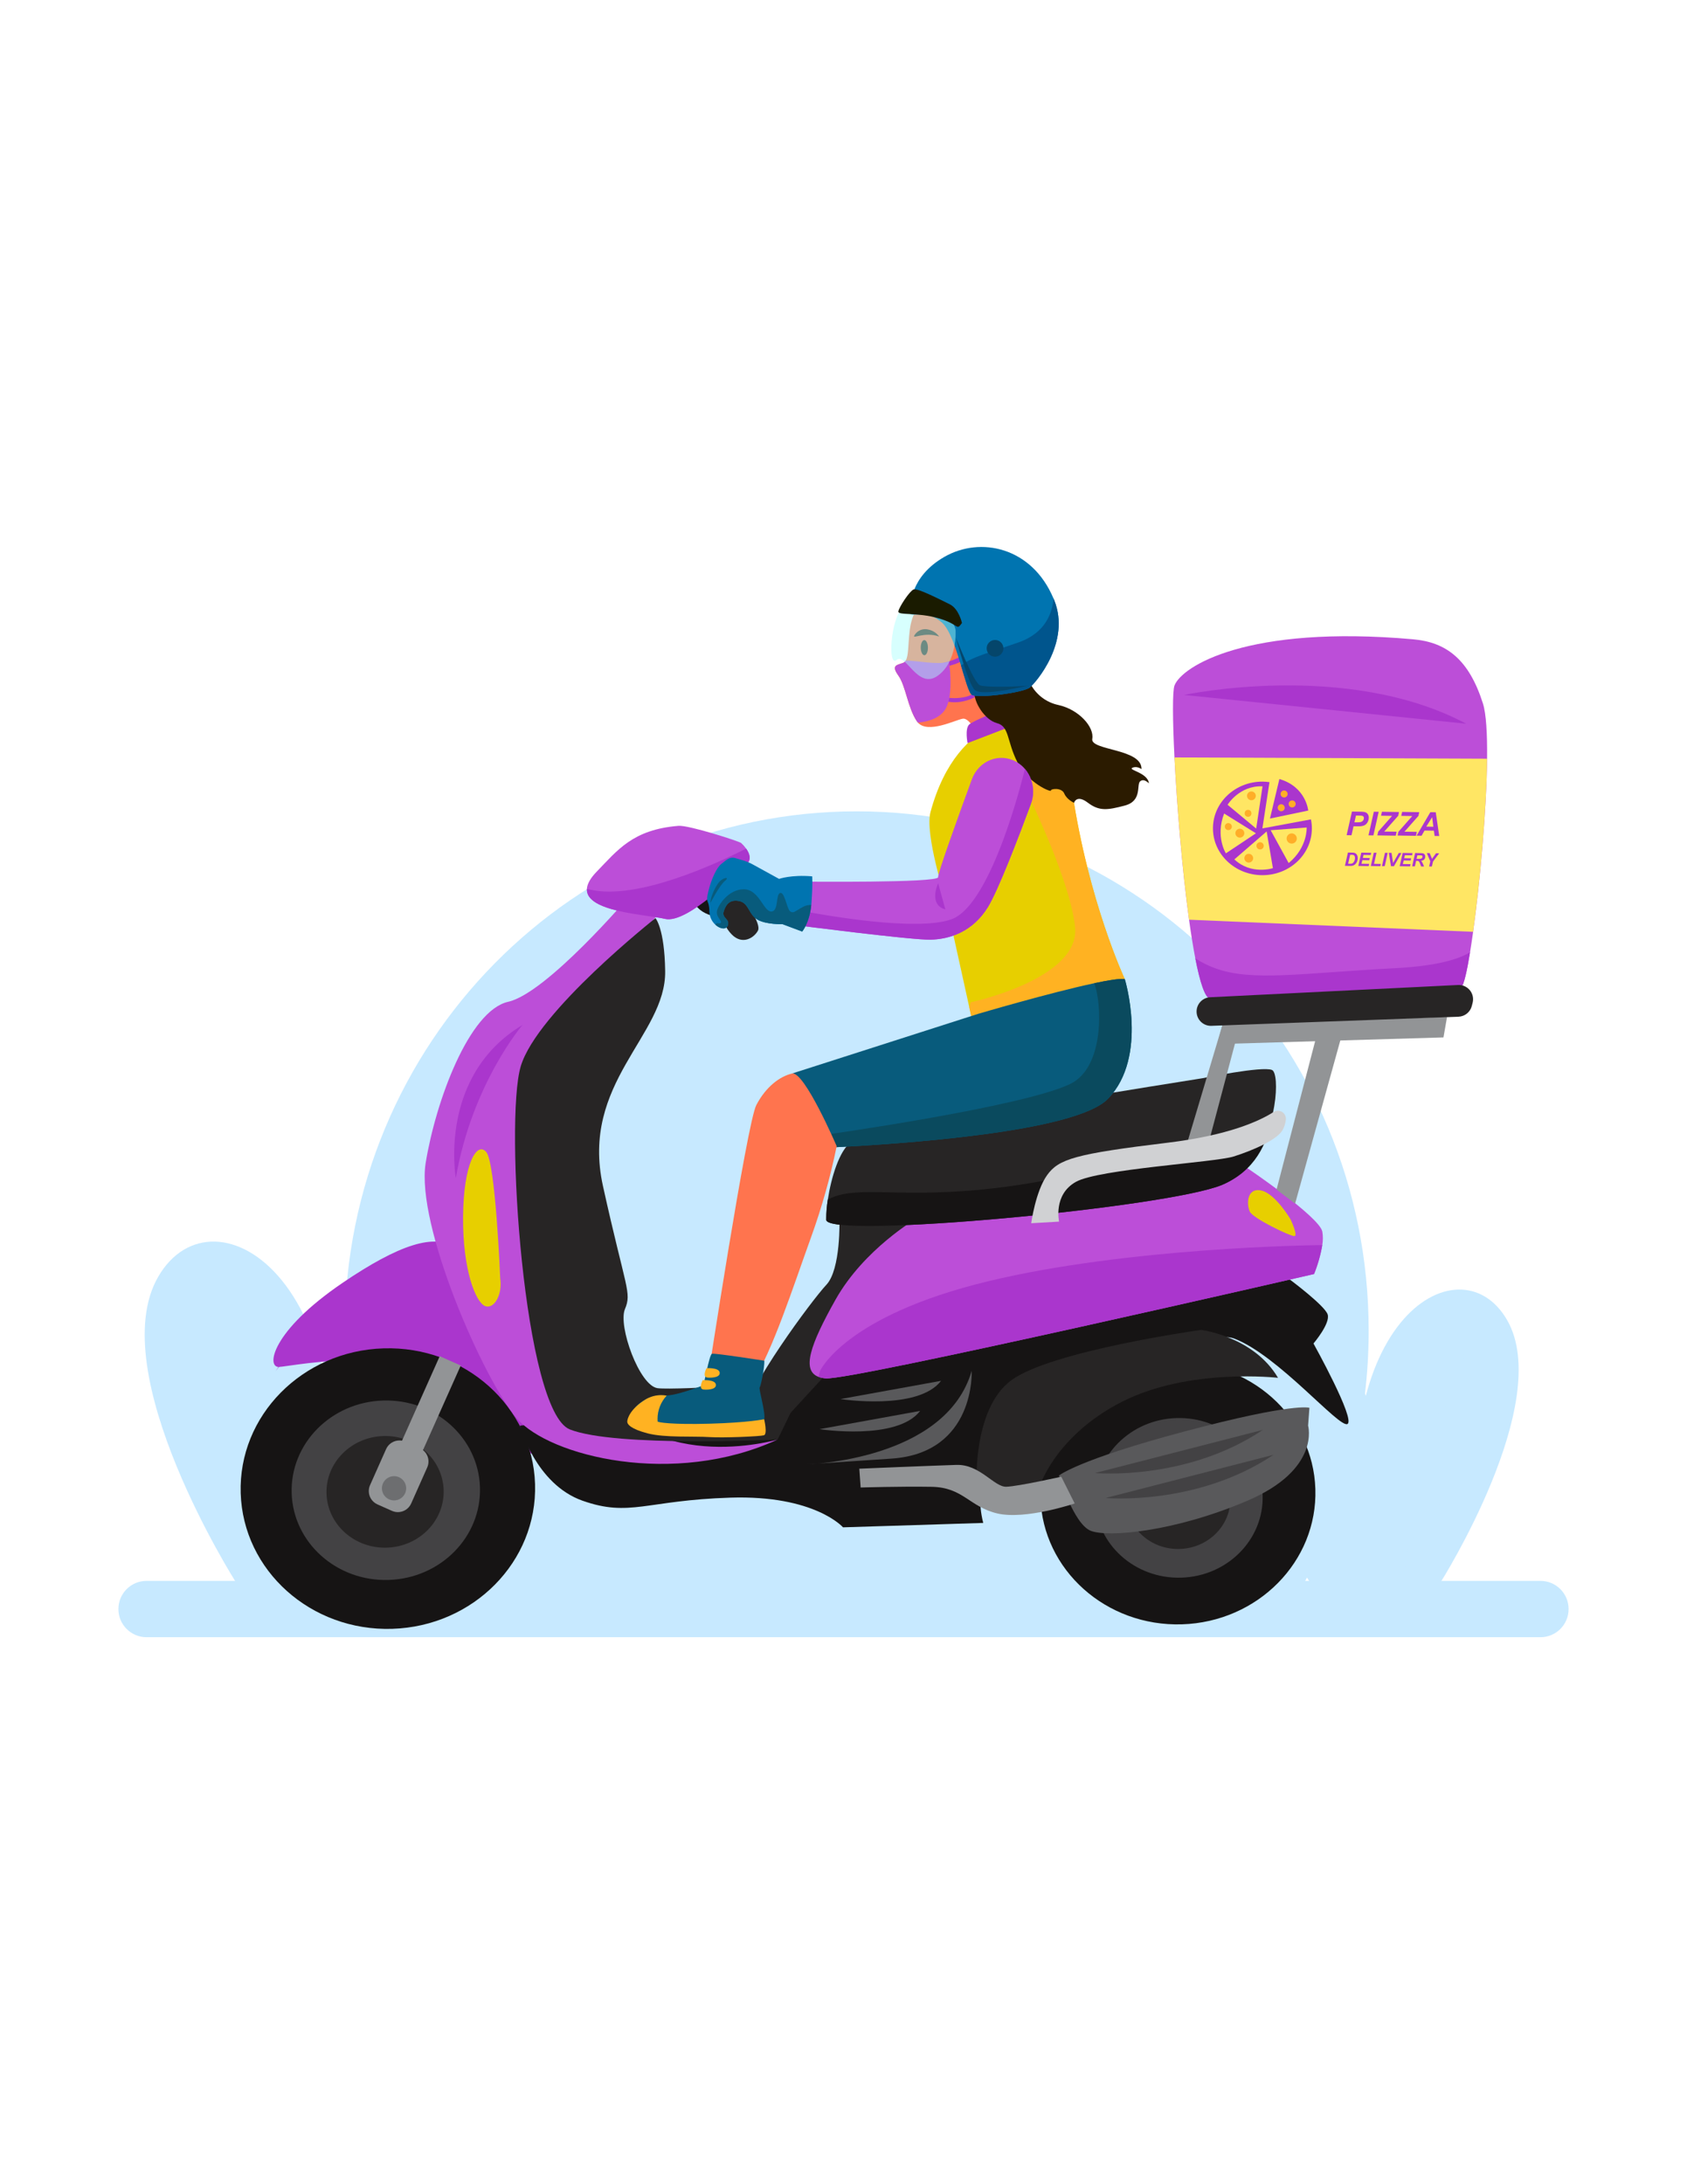 <?xml version="1.0" encoding="UTF-8"?>
<!DOCTYPE svg PUBLIC "-//W3C//DTD SVG 1.1//EN" "http://www.w3.org/Graphics/SVG/1.1/DTD/svg11.dtd">
<!-- Creator: CorelDRAW 2021 (64-Bit) -->
<svg xmlns="http://www.w3.org/2000/svg" xml:space="preserve" width="215.9mm" height="279.4mm" version="1.1" style="shape-rendering:geometricPrecision; text-rendering:geometricPrecision; image-rendering:optimizeQuality; fill-rule:evenodd; clip-rule:evenodd"
viewBox="0 0 21590 27940"
 xmlns:xlink="http://www.w3.org/1999/xlink"
 xmlns:xodm="http://www.corel.com/coreldraw/odm/2003">
 <defs>
  <style type="text/css">
   <![CDATA[
    .fil20 {fill:#00558D;fill-rule:nonzero}
    .fil17 {fill:#0074B0;fill-rule:nonzero}
    .fil21 {fill:#05466B;fill-rule:nonzero}
    .fil22 {fill:#085B7C;fill-rule:nonzero}
    .fil23 {fill:#0A4A5E;fill-rule:nonzero}
    .fil2 {fill:#161414;fill-rule:nonzero}
    .fil19 {fill:#1A1B00;fill-rule:nonzero}
    .fil4 {fill:#272525;fill-rule:nonzero}
    .fil16 {fill:#2B1B00;fill-rule:nonzero}
    .fil15 {fill:#39281C;fill-rule:nonzero}
    .fil3 {fill:#434244;fill-rule:nonzero}
    .fil8 {fill:#59595B;fill-rule:nonzero}
    .fil6 {fill:#6D6E70;fill-rule:nonzero}
    .fil5 {fill:#929496;fill-rule:nonzero}
    .fil1 {fill:#AA36CD;fill-rule:nonzero}
    .fil7 {fill:#BC4ED8;fill-rule:nonzero}
    .fil0 {fill:#C7E9FF;fill-rule:nonzero}
    .fil10 {fill:#D0D1D3;fill-rule:nonzero}
    .fil9 {fill:#E7CF00;fill-rule:nonzero}
    .fil13 {fill:#FF744E;fill-rule:nonzero}
    .fil12 {fill:#FFAE28;fill-rule:nonzero}
    .fil14 {fill:#FFB222;fill-rule:nonzero}
    .fil11 {fill:#FFE664;fill-rule:nonzero}
    .fil18 {fill:#A8FFFD;fill-rule:nonzero;fill-opacity:0.459}
   ]]>
  </style>
 </defs>
 <g id="Capa_x0020_1">
  <g id="_2868787004144">
   <path class="fil0" d="M5488.94 20669.34c-702.27,-1081.12 -1077.15,-2345.93 -1077.15,-3636 0,-4.07 0,-8.96 0,-13.04 0,-3668.13 2933.44,-6641.76 6552.01,-6641.76 3618.57,0 6552.12,2973.63 6552.12,6641.76 0.01,4.24 0.01,9.13 0.01,13.2 0,1290.07 -374.88,2554.06 -1077.37,3635.51l-10949.62 0.33z"/>
   <path class="fil0" d="M1875.58 20943.11l17838.81 0c198.98,-0.01 360.34,-161.37 360.34,-360.35 0,-0.01 0,-0.05 0,-0.05 0,-198.98 -161.36,-360.34 -360.34,-360.34 0,0 0,0 0,0l-17838.81 0.01c-198.99,-0.01 -360.32,161.36 -360.32,360.35 0,0 0,0.04 0,0.04 0,198.99 161.33,360.32 360.32,360.32l0 0.02z"/>
   <path class="fil0" d="M16767.44 20245.8c0,0 -1261.19,-1989.14 -735.09,-2897.19 529.17,-913.42 2086.42,43.21 1567.5,2897.19l-832.41 0z"/>
   <path class="fil0" d="M17487.56 18446.45c-4.15,-2.82 -9.04,-4.32 -14.05,-4.32 -8.32,0 -16.11,4.13 -20.77,11.02l-332.37 490.86c-110.7,-494.4 -277.55,-1068.04 -525.7,-1599.7 -3.96,-9.2 -13.03,-15.18 -23.05,-15.18 -13.85,0 -25.08,11.23 -25.08,25.08 0,3.91 0.92,7.78 2.68,11.27 139.3,304.12 258.04,619.36 352.87,939.72l-570.73 -258.34c-3.39,-1.48 -7.17,-2.36 -11,-2.36 -13.87,0 -25.11,11.24 -25.11,25.11 0,10.13 6.1,19.28 15.45,23.18l595.92 269.82c3.24,1.46 6.77,2.22 10.34,2.22 0.89,-0.06 1.78,-0.2 2.65,-0.39 64.85,221.62 118.48,437.59 162.64,639.37 -0.32,1.59 -0.48,3.23 -0.48,4.86 0,5.25 1.66,10.38 4.74,14.63 24.24,111.81 45.56,219.08 64.29,320.33l-546.13 -279.21c-3.53,-1.81 -7.46,-2.75 -11.43,-2.75 -13.87,0 -25.11,11.24 -25.11,25.11 0,9.43 5.28,18.07 13.68,22.36l580.18 296.6c86.47,483.76 111.92,816.66 112.45,823.81 0.94,13.11 11.85,23.28 25,23.3l1.82 0.01c13.14,-0.97 23.31,-11.91 23.31,-25.08 0,-0.59 -0.02,-1.18 -0.06,-1.76 -37.56,-407.71 -102.29,-815.21 -189.78,-1214.33l359.04 -530.3c3.23,-4.27 4.74,-9.18 4.74,-14.21 0,-8.3 -4.1,-16.06 -10.95,-20.75l0 0.02z"/>
   <path class="fil0" d="M18433.41 20245.8c0,0 1463.6,-2308.28 853.07,-3362.09 -614.1,-1059.97 -2421.18,50.27 -1819.04,3362.09l965.97 0z"/>
   <path class="fil0" d="M17806.35 18439.38c4.17,-2.82 9.07,-4.33 14.09,-4.33 8.33,0 16.13,4.14 20.8,11.04l332.32 490.86c110.75,-494.43 277.6,-1068.04 525.7,-1599.7 4.1,-8.84 12.98,-14.5 22.73,-14.5 13.85,0 25.08,11.23 25.08,25.08 0,3.65 -0.8,7.27 -2.34,10.58 -139.35,304.25 -258.01,620.09 -352.76,940.2l570.73 -258.34c2.9,-1.54 6.18,-2.2 9.5,-2.2 13.87,0 25.11,11.24 25.11,25.11 0,9.58 -5.45,18.33 -14.06,22.55l-595.92 269.8c-3.25,1.44 -6.79,2.21 -10.35,2.21 -0.88,-0.07 -1.77,-0.2 -2.64,-0.39 -64.85,221.62 -118.48,437.59 -162.64,639.31 0.32,1.63 0.49,3.29 0.49,4.94 0,5.23 -1.65,10.34 -4.7,14.59 -24.24,111.81 -45.56,219.02 -64.29,320.33l546.05 -279.19c3.45,-1.7 7.25,-2.59 11.1,-2.59 13.85,0 25.08,11.23 25.08,25.08 0,9.29 -5.14,17.83 -13.35,22.17l-580.2 296.68c-86.47,483.74 -111.97,816.66 -112.45,823.81 -0.98,13.1 -11.87,23.25 -25.01,23.31 -0.66,0 -1.27,0 -1.85,0 -13.09,-0.95 -23.24,-11.86 -23.24,-25 0,-0.61 0.02,-1.23 0.07,-1.84 37.6,-407.03 102.28,-815.5 189.73,-1214.39l-359.04 -530.3c-3.24,-4.2 -4.74,-9.1 -4.74,-14.12 0,-8.32 4.13,-16.1 11.01,-20.78l-0.01 0.02z"/>
   <path class="fil0" d="M4946.12 20231.32c0,0 1462.75,-2306.9 852.57,-3360.21 -613.83,-1059.37 -2419.8,50.27 -1817.98,3360.21l965.41 0z"/>
   <path class="fil0" d="M4110.96 18144.48c4.8,-3.23 10.45,-4.95 16.22,-4.95 9.69,0 18.75,4.83 24.15,12.87l385.47 569.3c128.43,-573.43 321.95,-1238.7 609.68,-1855.31 4.64,-10.6 15.11,-17.46 26.68,-17.46 16.07,0 29.1,13.03 29.1,29.1 0,4.5 -1.05,8.94 -3.05,12.96 -161.59,352.81 -299.25,718.24 -409.17,1089.61l661.93 -299.61c4.06,-1.73 8.73,-2.89 13.46,-2.89 16.07,0 29.1,13.03 29.1,29.1 0,12.05 -7.44,22.87 -18.69,27.17l-691.09 312.82c-3.76,1.72 -7.85,2.62 -11.98,2.65 -1.06,-0.08 -2.13,-0.23 -3.18,-0.44 -75.19,257.04 -137.42,507.52 -188.62,741.52 0.38,1.89 0.58,3.83 0.58,5.77 0,6.07 -1.92,11.99 -5.48,16.9 -28.1,129.65 -52.92,254 -74.56,371.48l633.28 -323.82c4.09,-2.1 8.63,-3.19 13.23,-3.19 16.07,0 29.11,13.04 29.11,29.11 0,10.94 -6.14,20.96 -15.88,25.93l-672.84 343.96c-100.28,560.92 -129.8,947.21 -130.44,955.44 -1.07,15.22 -13.75,27.03 -29.02,27.03 -0.02,0 -0.05,0 -0.07,0 -0.35,0.03 -0.71,0.04 -1.06,0.04 -0.35,0 -0.71,-0.01 -1.06,-0.03 -15.22,-1.09 -27.03,-13.76 -27.03,-29.03 0,-0.69 0.03,-1.37 0.07,-2.06 43.52,-471.22 118.64,-946.95 220.18,-1408.78l-416.4 -615.08c-3.83,-4.41 -5.58,-10.1 -5.58,-15.91 0,-9.73 4.87,-18.82 12.96,-24.21l0 0.01z"/>
   <path class="fil0" d="M3013.95 20231.32c0,0 -1697.46,-2677.08 -989.36,-3899.24 712.23,-1229.41 2808.05,58.21 2109.68,3899.24l-1120.32 0z"/>
   <path class="fil0" d="M3741.21 18136.3c-4.8,-3.24 -10.46,-4.97 -16.25,-4.97 -9.7,0 -18.77,4.84 -24.17,12.9l-385.42 569.17c-128.43,-573.43 -321.95,-1238.7 -609.73,-1855.31 -4.64,-10.61 -15.11,-17.47 -26.68,-17.47 -16.07,0 -29.1,13.03 -29.1,29.1 0,4.5 1.05,8.94 3.05,12.96 161.72,352.1 299.28,719.27 409.14,1090.4l-661.93 -299.61c-3.2,-1.63 -6.8,-2.31 -10.43,-2.31 -16.07,0 -29.1,13.03 -29.1,29.1 0,10.85 6.04,20.81 15.67,25.81l691.12 312.82c3.75,1.72 7.84,2.63 11.98,2.65 1.04,-0.09 2.09,-0.25 3.12,-0.45 75.25,257.02 137.42,507.5 188.65,741.52 -0.38,1.89 -0.58,3.82 -0.58,5.75 0,6.07 1.92,11.98 5.47,16.89 28.1,129.65 52.92,254 74.56,371.48l-633.28 -323.82c-4.09,-2.09 -8.63,-3.18 -13.23,-3.18 -16.07,0 -29.11,13.04 -29.11,29.11 0,10.94 6.14,20.96 15.88,25.93l672.89 343.96c100.25,560.92 129.8,947.21 130.41,955.46 1.13,15.2 13.79,26.96 29.03,26.96 0.03,0 0.05,0 0.08,0 0.34,0.02 0.7,0.03 1.05,0.03 0.35,0 0.71,-0.01 1.06,-0.03 15.2,-1.12 26.98,-13.79 26.98,-29.03 0,-0.69 -0.03,-1.38 -0.07,-2.06 -43.56,-471.62 -118.55,-946.55 -219.93,-1408.98l416.4 -615.08c3.54,-4.19 5.26,-9.84 5.26,-15.61 0,-9.66 -4.8,-18.69 -12.79,-24.1l0 0.01z"/>
  </g>
  <path class="fil1" d="M6671.18 17893.76c0,0 -592.67,-1705.08 -841.56,-1919.39 -248.89,-214.31 -733.03,-48.55 -1446,436.19 -915.86,622.64 -975.78,1080.45 -814.44,1075.37 161.34,-5.08 1926.38,-383.25 2518.3,466.46 591.92,849.71 948.66,636.67 948.66,636.67l-364.96 -695.3z"/>
  <ellipse class="fil2" transform="matrix(-0.031 -1 1 -0.031 4963.91 19041.9)" rx="1793.9" ry="1883.59"/>
  <path class="fil3" d="M3732.74 19100.6c19.79,633.76 575.31,1130.67 1240.9,1109.87 665.59,-20.8 1188.83,-551.42 1169.01,-1185.2 -19.82,-633.78 -575.31,-1130.67 -1240.9,-1109.87 -665.59,20.8 -1188.83,551.44 -1169.01,1185.2z"/>
  <path class="fil4" d="M4178.67 19106.85c12.33,394.23 357.88,703.37 771.84,690.56 413.96,-12.81 739.56,-343.03 727.23,-737.26 -12.33,-394.23 -357.9,-703.37 -771.87,-690.56 -413.97,12.81 -739.54,343.03 -727.21,737.26l0.01 0z"/>
  <path class="fil5" d="M5144.98 18429.38l482.76 -1081.25 268.68 119.67 -483.05 1081.91c44.43,35.24 70.34,88.93 70.34,145.65 0,26.05 -5.5,51.86 -16.08,75.64l-205.55 461.51c-29.88,67.15 -96.54,110.42 -170.04,110.42 -26.07,0 -51.91,-5.5 -75.7,-16.09l-186.24 -82.95c-67.17,-29.91 -110.42,-96.55 -110.42,-170.05 0,-26.09 5.5,-51.91 16.09,-75.73l205.55 -461.57c29.91,-67.02 96.49,-110.26 169.9,-110.26 11.31,0 22.66,1.04 33.77,3.09l-0.01 0.01z"/>
  <path class="fil6" d="M4901.38 18974.84c-8.83,19.82 -13.41,41.36 -13.41,63.08 0,85.66 69.47,155.13 155.13,155.13 85.66,0 155.13,-69.47 155.13,-155.13 0,-61.25 -36.06,-116.8 -92.01,-141.7 -19.84,-8.85 -41.39,-13.43 -63.13,-13.43 -61.26,0 -116.79,36.09 -141.69,92.05l-0.02 0z"/>
  <path class="fil2" d="M13485.39 17444.42c0,0 -1165.57,1021.48 -902.07,2036.89l-1794.48 56.17c0,0 -360.57,-413.65 -1441.11,-379.86 -1080.54,33.79 -1286.17,252.68 -1891.56,39.69 -605.39,-212.99 -802.59,-959.93 -802.59,-959.93l6831.81 -792.96z"/>
  <path class="fil7" d="M8063.97 11452.58c0,0 -1061.88,1250 -1560.51,1362.18 -498.63,112.18 -926.04,1265.05 -1055.69,2060.97 -129.65,795.92 743.48,2777.33 1164.35,3266.39 420.87,489.06 2016.84,883.31 3340.07,272.12 0,0 -1712.75,507.44 -2392.31,-842.65 -679.56,-1350.09 -969.62,-1978.34 -771.23,-3046.73 198.39,-1068.39 1649.25,-2852.21 1649.25,-2852.21l-373.93 -220.07z"/>
  <path class="fil4" d="M10488.85 17663.6c0,0 -1840.6,125.15 -2073.35,93.77 -232.75,-31.38 -507.68,-795.31 -417.86,-1010.71 89.82,-215.4 11.48,-251.35 -281.01,-1574.96 -292.49,-1323.61 807.43,-1923.52 796.1,-2748.2 -7.49,-550.33 -124.2,-678.55 -124.2,-678.55 0,0 -1514.26,1193.27 -1724.1,1895.16 -209.84,701.89 41.3,4412.01 628.02,4644.76 586.72,232.75 2659.75,129.3 2659.75,129.3l536.65 -750.57z"/>
  <path class="fil7" d="M7510.94 11371.75c-15.08,295.22 764.65,326.07 1000.13,382.48 285.75,68.34 934.35,-595.89 1046.88,-702.55 64.53,-60.85 31.17,-140.02 -9.23,-196.32l0 -0.37c-18.63,-25.91 -40.04,-49.95 -63.64,-71.42 -23.6,-21.47 -669.69,-230.19 -801.82,-219.42 -587.59,47.31 -781.31,314.11 -1044.07,583.06 -86.52,88.48 -124.75,162.67 -128.24,224.55l-0.01 -0.01z"/>
  <path class="fil2" d="M9270.5 11743.23c0,0 -335.25,-15.29 -393.33,-225.9 -58.08,-210.61 120.2,-480.17 378.86,-443.2 258.66,36.97 383.91,541.66 14.47,669.1z"/>
  <path class="fil1" d="M7510.94 11371.75c-15.08,295.22 764.65,326.07 1000.13,382.48 285.75,68.34 934.35,-595.89 1046.88,-702.55 64.53,-60.85 31.17,-140.02 -9.23,-196.32 -399.26,202.17 -1393.56,659.29 -1989.14,526.1 -17.12,-3.73 -33.05,-7.09 -48.63,-9.71l-0.01 0z"/>
  <path class="fil4" d="M9534.31 11532.2c0,0 211.67,283.1 166.13,371.45 -45.54,88.35 -196.88,192.27 -336.47,49.13 -139.59,-143.14 -196.61,-418.76 -196.61,-418.76 0,0 140.23,-149.25 366.95,-1.83l0 0.01z"/>
  <path class="fil2" d="M16503.7 16365.05c0,0 448.55,333.61 487.18,448.31 38.63,114.7 -181.13,372.61 -181.13,372.61 0,0 538.53,968.19 435.35,1029.41 -103.18,61.22 -886.35,-880.06 -1453.7,-1094.11 -567.35,-214.05 -5839.22,1293.02 -5839.22,1293.02l441.85 -911.94c0,0 4801.47,-941.92 6109.68,-1137.31l-0.01 0.01z"/>
  <path class="fil4" d="M10742.98 15598.79c0,0 19.9,636.72 -167.01,835.71 -186.91,198.99 -1020.84,1325.99 -1067.28,1694.39 -46.44,368.4 373.27,200.79 373.27,200.79 0,0 821.85,-894.82 877.91,-954.48 56.06,-59.66 1254.13,-1893.38 1254.13,-1893.38l-1271.02 116.97z"/>
  <path class="fil7" d="M10475.7 17613.03c29.55,10.5 60.45,16.98 91.74,19.12 333.82,28.18 6249.64,-1334.85 6249.64,-1334.85 48.18,-118.98 83.74,-243.65 105.21,-370.28 5.08,-29.09 7.68,-58.82 7.68,-88.43 0,-28.62 -2.48,-57.23 -7.25,-85.42 -41.04,-191.85 -971.92,-819.41 -971.92,-819.41l-4220.55 653.36c0,0 -671.33,387.93 -1036.61,1036.74 -326.76,580.36 -437.14,906.36 -217.94,989.14l0 0.03z"/>
  <ellipse class="fil2" transform="matrix(-0.031 -1 1 -0.031 15074.7 19102.7)" rx="1675.47" ry="1759.26"/>
  <path class="fil3" d="M14015.43 19194.08c17.59,563.72 511.73,1005.73 1103.68,987.24 591.95,-18.49 1057.49,-490.51 1039.81,-1054.26 -17.68,-563.75 -511.78,-1005.76 -1103.71,-987.24 -591.93,18.52 -1057.41,490.51 -1039.79,1054.26l0.01 0z"/>
  <ellipse class="fil4" transform="matrix(-0.031 -1 1 -0.031 15078.8 19178.8)" rx="635.29" ry="667.04"/>
  <path class="fil8" d="M16740.98 18236.82c0,0 161.1,557.72 -772.27,958.11 -933.37,400.39 -1793.16,475.11 -2011.47,386.11 -218.31,-89 -405.21,-705.72 -405.21,-705.72 0,0 233.26,-198.86 1610.7,-565.2 1408.99,-374.73 1595.07,-301.31 1595.07,-301.31l-16.82 228.01z"/>
  <path class="fil3" d="M16161.97 18290.82l-2147.12 552.03c0,0 1161.94,107.37 2147.12,-552.03z"/>
  <path class="fil3" d="M16297.57 18609.85l-2146.94 552.03c0,0 1161.86,107.39 2146.94,-552.03z"/>
  <path class="fil4" d="M10574.1 15604.05c7.94,250.85 4376.21,-156.1 5068.17,-448.1 412.35,-173.99 603.75,-643.12 665,-1005.05 41.38,-245.45 22.62,-441.46 -27.49,-463.47 -124.35,-54.08 -890.46,105.07 -890.46,105.07 0,0 -4289.98,674.9 -4495.88,816.5 -151.32,104.01 -257.02,456.88 -298.98,735.97 -13.39,81.39 -20.39,164.67 -20.39,247.39 0,3.87 0,7.74 0,11.61l0.03 0.08z"/>
  <path class="fil2" d="M10574.1 15603.95c7.94,250.85 4376.21,-156.1 5068.17,-448.1 412.35,-173.99 579.83,-520.83 641.11,-882.73 -177.43,154.65 -896.94,340.47 -2114.47,651.8 -2295.02,586.9 -3092.71,157.69 -3574.52,419.97 -13.5,81.49 -20.32,164.22 -20.32,246.94 0,3.87 0,8.29 0,12.16l0.03 -0.04z"/>
  <path class="fil1" d="M10475.7 17613.03c29.55,10.5 60.45,16.98 91.73,19.12 333.82,28.18 6249.64,-1334.85 6249.64,-1334.85 48.19,-118.98 83.75,-243.66 105.21,-370.29 -133.48,1.08 -2482.27,30.85 -4273.02,461.88 -1843.75,443.92 -2154.69,1148.95 -2154.69,1148.95 -7.67,26.88 -13.92,51.78 -18.79,75.14l-0.08 0.05z"/>
  <path class="fil9" d="M6401.49 16352.45c0,0 -59.11,-1479.02 -179.31,-1616.79 -120.2,-137.77 -291.47,150.81 -295.88,833.28 -4.41,682.47 162.8,1089.4 280.19,1137.23 117.39,47.83 227.22,-148.72 195,-353.72z"/>
  <path class="fil1" d="M6686.55 13111.63c0,0 -646.01,754.06 -853.02,1958.08 0,0 -233.94,-1306.06 853.02,-1958.08z"/>
  <path class="fil4" d="M15371.1 17012.09c0,0 672.04,82.02 984.86,613.01 0,0 -1137.21,-131.82 -1999.06,307.15 -861.85,438.97 -1060.05,1101.86 -1060.05,1101.86l-797.53 24.92c0,0 -70.78,-1027.91 445.37,-1404.59 516.15,-376.68 2426.41,-642.36 2426.41,-642.36l0 0.01z"/>
  <path class="fil5" d="M13753.78 19232.23c0,0 -630.71,212.86 -990.68,127.58 -359.97,-85.28 -435.42,-334.09 -841.24,-340.73 -405.82,-6.64 -907.52,9.08 -907.52,9.08l-17.2 -240.9c0,0 945.17,-39.21 1244.26,-48.52 299.09,-9.31 482.12,284.29 636.48,279.45 154.36,-4.84 704.16,-128.22 704.16,-128.22l171.74 342.26z"/>
  <path class="fil8" d="M12435.6 17535.17c0,0 52.18,1050.98 -1027.17,1123.34l-1079.34 72.36c0,0 1775.46,-45.83 2106.51,-1195.71l0 0.01z"/>
  <path class="fil8" d="M12043.65 17663.31l-1286.7 233.34c0,0 989.75,152.59 1286.7,-233.34z"/>
  <path class="fil8" d="M11775.65 18048.3l-1286.77 233.36c0,0 989.81,152.56 1286.77,-233.36z"/>
  <path class="fil1" d="M5595.96 16532.11c0,0 -1398.51,159.6 -2067.4,1004.6 0,0 578.01,-867.83 1328.95,-1148.9 750.94,-281.07 738.45,144.3 738.45,144.3z"/>
  <polygon class="fil5" points="15136.15,14811.49 15648.49,13098.21 15856.8,13154.57 15406.85,14847.9 "/>
  <polygon class="fil5" points="15648.36,13098.21 18519.09,13008.49 18473.4,13270.43 15578.49,13356.26 "/>
  <polygon class="fil5" points="16337.2,15216.94 16839.59,13285.48 17162.57,13275.37 16574.45,15397.09 "/>
  <path class="fil10" d="M16456.24 14320.11c0.31,-3.23 0.47,-6.54 0.47,-9.8 0,-56.35 -45.7,-102.05 -102.05,-102.05 -19.36,0 -38.34,5.52 -54.68,15.88 -177.27,113.77 -572.8,298.48 -1357.71,393.46 -1183.45,143.22 -1393.8,207.75 -1541.97,415.18 -148.17,207.43 -202.88,614.71 -202.88,614.71l356.66 -20.8c0,0 -78.4,-345.2 215.87,-508.9 294.27,-163.7 1778.77,-248.73 2017.92,-323.88 239.15,-75.15 553.53,-210.42 626.8,-338.3 23.1,-41.73 37.28,-87.94 41.56,-135.49l0.01 -0.01z"/>
  <path class="fil9" d="M16515.61 15596.64c0,0 -198.2,-336.55 -380.81,-369.09 -182.61,-32.54 -181.21,183.59 -140.23,271.2 40.98,87.61 515.57,314.11 569.62,313.77 54.05,-0.34 -48.58,-215.87 -48.58,-215.87l0 -0.01z"/>
  <path class="fil7" d="M15030.74 9689c31.25,621.24 98.72,1438.01 186.43,2075.92 25.53,182.25 52.18,349.91 80.3,494.48 59.58,306.92 124.99,508 192.75,519.62 297.47,52.36 3080.76,-20.4 3214.85,-156.26 29.79,-30.19 68.42,-195.42 108.48,-441.85 12.86,-79.14 26.06,-167.16 39.21,-261.3 87.84,-631.38 172.11,-1556.2 178.73,-2214.56 3.18,-318.21 -11.51,-574.73 -52.92,-705.38 -179.65,-566.34 -468.13,-784.15 -894,-821.9 -2121.4,-187.85 -2960.24,347.16 -3053.48,591 -27.07,71.15 -24.63,436.35 -0.34,920.25l-0.01 -0.02z"/>
  <path class="fil1" d="M18764.04 9257.7l-3610.35 -367.96c0,0 2077.98,-446.14 3610.35,367.96z"/>
  <path class="fil1" d="M15297.49 12259.4c59.58,306.92 124.99,508 192.75,519.62 297.47,52.39 3080.76,-20.4 3214.85,-156.26 29.79,-30.19 68.42,-195.42 108.48,-441.85 -141.71,87.71 -419.23,175.9 -961.42,204.18 -1188.59,61.81 -1822.98,174.23 -2296.9,1.85 -90.4,-32.27 -177.22,-75.31 -257.68,-127.58l-0.08 0.04z"/>
  <path class="fil11" d="M15030.74 9689c31.25,621.24 98.72,1438.01 186.43,2075.92l3635.67 154.73c87.84,-631.38 172.11,-1556.2 178.73,-2214.56l-4000.83 -16.09z"/>
  <path class="fil1" d="M16156.12 10596.79l90.41 -591.61c-28.59,-4.06 -57.64,-6.45 -86.45,-6.78 -349.54,-2.3 -634.68,263.74 -636.88,594.2 -2.2,330.46 279.43,600.29 628.94,602.59 349.51,2.3 634.68,-263.68 636.88,-594.2 0.04,-1.29 0.04,-2.68 0.04,-3.93 0,-38.85 -4.03,-77.77 -11.88,-115.79l-621.06 115.52z"/>
  <path class="fil1" d="M16373.37 9965.31l-120.57 505.54 489.77 -102.29c0,0 -26.72,-303.16 -369.2,-403.25z"/>
  <path class="fil11" d="M16076.48 10599.14l-366.21 -304.51c0,0 151.24,-249.32 447.49,-235.85l-81.28 540.36z"/>
  <path class="fil11" d="M15666.38 10406.55l406.82 252.99 -384.33 256.35c0,0 -136.66,-213.78 -22.49,-509.35l0 0.01z"/>
  <path class="fil11" d="M16210.31 10635.84l80.14 469.5c0,0 -277.05,91.02 -493.29,-111.89l413.15 -357.61z"/>
  <path class="fil11" d="M16492.25 11040.18l-230.45 -420 460.67 -34.9c0,0 14.26,253.31 -230.21,454.9l-0.01 0z"/>
  <path class="fil12" d="M16596.39 10728.23c-1.25,35.1 -30.09,62.93 -65.21,62.93 -36.03,0 -65.25,-29.22 -65.25,-65.25 0,-36.03 29.22,-65.25 65.25,-65.25 0.14,0 0.3,0 0.44,0 35.97,0.73 64.78,30.13 64.78,66.13 0,0.48 -0.01,0.98 -0.02,1.45l0.01 -0.01z"/>
  <path class="fil12" d="M16172.97 10821.29c-0.88,25.08 -21.47,44.95 -46.56,44.95 -25.73,0 -46.59,-20.86 -46.59,-46.59 0,-25.73 20.86,-46.59 46.59,-46.59 0.1,0 0.21,0 0.31,0 25.69,0.53 46.26,21.51 46.26,47.22 0,0.33 -0.01,0.69 -0.01,1.01z"/>
  <path class="fil12" d="M16037.67 10979.88c-1.08,30.23 -25.92,54.19 -56.17,54.19 -31.03,0 -56.2,-25.17 -56.2,-56.2 0,-31.03 25.17,-56.2 56.2,-56.2 0.12,0 0.26,0 0.38,0 30.99,0.65 55.79,25.97 55.79,56.96 0,0.42 -0.01,0.85 -0.01,1.26l0.01 -0.01z"/>
  <path class="fil12" d="M16071.59 10182.24c-1.08,30.23 -25.92,54.19 -56.17,54.19 -31.03,0 -56.2,-25.17 -56.2,-56.2 0,-31.03 25.17,-56.2 56.2,-56.2 0.12,0 0.26,0 0.38,0 30.99,0.65 55.79,25.97 55.79,56.96 0,0.42 -0.01,0.85 -0.01,1.26l0.01 -0.01z"/>
  <ellipse class="fil12" transform="matrix(0.006 -1 -1 -0.006 15972.3 10404.1)" rx="44.39" ry="43.12"/>
  <path class="fil12" d="M15924.69 10659.76c-1.07,30.77 -26.34,55.17 -57.12,55.17 -31.56,0 -57.15,-25.59 -57.15,-57.15 0,-31.56 25.59,-57.15 57.15,-57.15 0.13,0 0.29,0 0.42,0 31.51,0.71 56.71,26.48 56.71,58.01 0,0.37 -0.01,0.76 -0.01,1.13l0 -0.01z"/>
  <path class="fil12" d="M15764.83 10575.3c-0.89,24.2 -20.76,43.35 -44.96,43.35 -24.84,0 -44.98,-20.14 -44.98,-44.98 0,-24.84 20.14,-44.98 44.98,-44.98 0.08,0 0.16,0 0.24,0 24.85,0.53 44.72,20.82 44.72,45.68 0,0.31 -0.01,0.64 -0.01,0.94l0.01 -0.01z"/>
  <path class="fil12" d="M16479.1 10158.06c-0.89,24.19 -20.76,43.34 -44.96,43.34 -24.84,0 -44.98,-20.14 -44.98,-44.98 0,-24.84 20.14,-44.98 44.98,-44.98 0.09,0 0.19,0 0.29,0 24.82,0.53 44.67,20.81 44.67,45.64 0,0.33 -0.01,0.67 -0.01,0.99l0.01 -0.01z"/>
  <path class="fil12" d="M16441.53 10334.27c-0.88,24.19 -20.75,43.34 -44.95,43.34 -24.84,0 -44.98,-20.14 -44.98,-44.98 0,-24.84 20.14,-44.98 44.98,-44.98 0.09,0 0.19,0 0.29,0 24.82,0.52 44.67,20.8 44.67,45.63 0,0.33 -0.01,0.67 -0.01,0.99z"/>
  <path class="fil12" d="M16581.86 10285.35c-0.88,24.19 -20.75,43.34 -44.95,43.34 -24.84,0 -44.98,-20.14 -44.98,-44.98 0,-24.84 20.14,-44.98 44.98,-44.98 0.09,0 0.19,0 0.29,0 24.82,0.52 44.67,20.8 44.67,45.63 0,0.33 -0.01,0.67 -0.01,0.99z"/>
  <path class="fil1" d="M17296.44 10684.5l-62.43 -1.01 68.22 -302.01 123.18 1.92c21.94,0.37 39.21,3.25 51.88,8.56 12.66,5.37 22.62,14.12 29.87,26.17 7.25,11.98 10.75,26.32 10.49,42.83 -0.24,15.31 -3.45,30.11 -9.62,44.52 -6.1,14.36 -13.59,25.81 -22.33,34.35 -8.74,8.55 -18.09,14.97 -28.08,19.28 -10.05,4.37 -23.4,7.53 -40.27,9.67 -9.82,1.2 -28.18,1.56 -55.05,1.17l-39.86 -0.63 -26 115.18zm37.14 -165.28l19.19 0.35c32.95,0.51 54.98,-1.24 66.01,-5.18 11.1,-3.94 19.9,-10.45 26.38,-19.44 6.49,-8.98 9.81,-18.91 10.02,-29.84 0.05,-7.27 -1.45,-13.28 -4.6,-18.03 -3.14,-4.74 -7.63,-8.23 -13.48,-10.46 -5.83,-2.24 -18.88,-3.52 -39.12,-3.81l-44.67 -0.66 -19.73 87.07z"/>
  <polygon id="_1" class="fil1" points="17513.9,10685.45 17582.13,10383.44 17644.35,10384.38 17576.34,10686.46 "/>
  <path id="_2" class="fil1" d="M17627.35 10686.17l10.7 -47.55 177.68 -201.89 -141.18 -2.19 11.37 -50.51 218.42 3.43 -9.78 47.42 -179.59 203.09c18.77,-0.16 29.56,-0.16 32.46,-0.14 13.26,0.24 31.47,0.36 54.75,0.46l71.53 1.14 -11.35 50.44 -235.01 -3.7z"/>
  <path id="_3" class="fil1" d="M17885.93 10687.98l10.71 -47.55 177.67 -201.89 -141.17 -2.19 11.36 -50.51 218.42 3.44 -9.78 47.41 -179.59 203.09c18.77,-0.16 29.56,-0.16 32.46,-0.14 13.26,0.24 31.47,0.36 54.75,0.46l71.54 1.14 -11.36 50.44 -235.01 -3.7z"/>
  <path id="_4" class="fil1" d="M18350.86 10626.05l-120.08 -1.83 -37.44 66.34 -64.06 -1.01 176.1 -300.27 69.21 1.06 44.44 303.78 -59.12 -0.91 -9.05 -67.16zm-6.85 -50.5l-15.65 -122.26 -75.08 120.77 90.73 1.49z"/>
  <path class="fil1" d="M17212.14 11075.79l38.38 -169.87 45.92 0.71c12.77,0.21 20.94,0.55 24.51,0.97 7.02,0.8 13.32,2.35 18.83,4.61 5.49,2.26 10.47,5.4 14.97,9.36 4.45,4 8.31,8.75 11.53,14.33 3.17,5.53 5.63,11.9 7.29,19.1 1.69,7.19 2.43,15.06 2.33,23.59 -0.29,18.37 -4.05,34.62 -11.3,48.74 -7.24,14.12 -16.24,25.25 -26.98,33.46 -8.26,6.37 -18.81,11.03 -31.73,13.91 -7.31,1.62 -18.55,2.29 -33.67,2.03l-60.08 -0.94zm41.23 -26.78l17.78 0.28c12.89,0.22 22.22,-0.43 27.99,-1.94 5.8,-1.51 11.14,-4.41 16.01,-8.66 7.03,-6.18 12.96,-14.44 17.84,-24.84 4.92,-10.37 7.46,-22.65 7.67,-36.86 0.21,-12.1 -1.63,-21.2 -5.43,-27.34 -3.81,-6.15 -8.58,-10.3 -14.29,-12.41 -4,-1.46 -11.17,-2.26 -21.49,-2.41l-20.32 -0.3 -25.76 114.48z"/>
  <polygon id="_1_0" class="fil1" points="17383.5,11076.99 17421.77,10907.12 17548.16,10909.11 17541.78,10937.48 17450.5,10936.05 17441.77,10974.65 17530,10976.02 17523.65,11004.43 17435.38,11003.01 17423.95,11049.13 17523.12,11050.7 17516.65,11079.07 "/>
  <polygon id="_2_1" class="fil1" points="17543.29,11078.11 17581.62,10908.23 17616.63,10908.79 17584.76,11050.3 17671.51,11051.66 17665.12,11080.03 "/>
  <polygon id="_3_2" class="fil1" points="17686.29,11079.11 17724.66,10909.24 17759.66,10909.75 17721.4,11079.68 "/>
  <polygon id="_4_3" class="fil1" points="17839.19,11080.93 17801.73,11080.36 17773.84,10909.42 17808.83,10909.98 17828.45,11039.23 17901.03,10911.42 17935.78,10911.94 "/>
  <polygon id="_5" class="fil1" points="17912.77,11080.7 17951.03,10910.82 18077.43,10912.82 18071.04,10941.18 17979.77,10939.75 17971.04,10978.35 18059.26,10979.72 18052.91,11008.14 17964.65,11006.72 17953.22,11052.84 18052.39,11054.4 18045.92,11082.78 "/>
  <path id="_6" class="fil1" d="M18107.4 11082.38l-35.08 -0.57 38.34 -169.87 75.71 1.2c13.02,0.21 23.13,1.71 30.33,4.5 7.21,2.79 12.97,7.75 17.33,14.96 4.35,7.21 6.43,15.89 6.28,26.05 -0.22,14.48 -4.75,26.35 -13.59,35.66 -8.83,9.26 -22.05,14.89 -39.68,16.87 4.42,4.12 8.58,9.47 12.42,16.11 7.61,13.48 16.05,32.43 25.24,56.94l-37.65 -0.62c-2.87,-9.62 -8.56,-24.74 -17.08,-45.24 -4.64,-11.12 -9.63,-18.57 -15,-22.46 -3.27,-2.32 -9.1,-3.51 -17.39,-3.65l-14.29 -0.22 -15.89 70.34zm21.63 -95.82l18.6 0.29c18.85,0.29 31.37,-0.65 37.58,-2.8 6.16,-2.14 11.06,-5.59 14.63,-10.33 3.56,-4.78 5.39,-9.77 5.46,-15.05 0.09,-6.19 -2.34,-10.89 -7.32,-14.06 -3.09,-1.92 -9.78,-2.96 -20.1,-3.11l-38.57 -0.63 -10.28 45.69z"/>
  <path id="_7" class="fil1" d="M18324.96 11084.33l-35 -0.55 14.9 -66.18 -45.34 -104.78 37.3 0.57 20.42 48.49c4.84,11.62 8.11,20.02 9.71,25.15 2.97,-4.98 6.38,-10.27 10.27,-15.88l16.51 -22.31 24.61 -34.16 40.67 0.65 -79.8 106.08 -14.25 62.92z"/>
  <path class="fil13" d="M11496.65 8640.91c95.01,132.16 119.06,408.7 236.7,584.97 4.06,6.24 8.63,12.15 13.63,17.62 130.12,145.18 476.89,-32.91 572.82,-49.53 99.51,-17.36 206.59,242.01 206.59,242.01l666.75 -397.8c0,0 -372.69,-251.91 -424.68,-550.33 -51.99,-298.42 -76.73,-674.69 -315.6,-778.11 -238.87,-103.42 -531.81,-79.16 -691.57,43.74 0,0 -93.45,89.27 -119.46,316.36 -21.17,183.28 -13.63,319.35 -50.59,380.07 -7.71,13.86 -20.12,24.56 -34.97,30.16 -77.21,28.02 -154.68,28.55 -59.61,160.84l-0.01 0z"/>
  <path class="fil1" d="M12378.21 8344.76c-105.53,75.98 -228.08,125.08 -356.86,142.91l22.49 47.84c0,0 199.15,-16.22 327.55,-120.46 0.54,-23.5 2.94,-47.09 6.84,-70.26l-0.02 -0.03z"/>
  <path class="fil1" d="M12578 8747.8c-46.46,82.22 -124.57,142.01 -216.05,165.32 -47.95,11.55 -97.4,17.49 -146.76,17.49 -52.72,0 -105.28,-6.7 -156.25,-19.88l-2.65 40.14c0,0 120.89,66.94 316.97,8.78 196.08,-58.16 229.9,-164.99 229.9,-164.99l-25.16 -46.86z"/>
  <path class="fil7" d="M11496.65 8640.83c95.01,132.16 119.06,408.7 236.7,584.97 4.03,6.21 8.62,12.15 13.62,17.63 88.74,-6.85 280.25,-38.79 358.67,-183.46 103.98,-191.82 39.98,-592.67 39.98,-592.67 -173.94,39.69 -407.03,-18.28 -554.28,-17.44 -7.71,13.86 -20.12,24.56 -34.97,30.16 -77.23,28.07 -154.75,28.65 -59.72,160.81z"/>
  <path class="fil9" d="M12097.15 11489.65l308.21 1397.37 30.88 140.23 1958.31 -503.79c0,0 -463.26,-990.36 -672.52,-2397.13 -25.66,-170.18 -47.63,-346.79 -64.08,-528.45 -37.99,-419.76 -428.63,-440.77 -428.63,-440.77 0,0 -966.5,-82.95 -1320.91,1230.79 -75.57,278.53 188.73,1101.75 188.73,1101.75l0.01 0z"/>
  <path class="fil14" d="M12423.75 12820.93l-18.52 66.15 30.9 140.23 1958.31 -503.71c0,0 -463.26,-990.36 -672.52,-2397.13l-684.93 -212.78c0,0 651.03,1277.57 721.6,1943.44 70.57,665.87 -1334.85,963.8 -1334.85,963.8l0.01 0z"/>
  <path class="fil1" d="M13299.31 9153.56c0,0 -61.54,-150.63 -152.19,-167.83 -90.65,-17.2 -688.9,226.01 -744.8,283.1 -55.9,57.09 -19.53,236.99 -19.53,236.99l916.52 -352.26z"/>
  <path class="fil15" d="M12018.86 8142.57c-32.65,-45.64 -81.38,-77.38 -136.34,-88.75 -13.74,-3.78 -27.98,-5.7 -42.26,-5.7 -57.62,0 -110.75,31.16 -138.88,81.43 -28.13,50.27 130.97,-53.45 317.47,13.02l0.01 0z"/>
  <path class="fil15" d="M11783.75 8285.02c0.4,53.42 21.17,96.6 46.57,96.44 25.4,-0.16 45.61,-43.66 45.19,-97.08 -0.42,-53.42 -21.17,-96.6 -46.57,-96.39 -25.4,0.21 -45.59,43.66 -45.19,97.02l0 0.01z"/>
  <path class="fil16" d="M13187.94 8748.36c72.89,138.81 204.09,238.07 357.6,270.14 263.26,58.21 460.19,281.57 433.23,432.78 -26.96,151.21 638.92,123.08 629.71,387.14 0,0 -57.97,-44.98 -117.16,-16.62 -59.19,28.36 199.6,62.02 212.01,199.2 0,0 -62.47,-69.53 -112.08,-26.3 -49.61,43.23 30.11,250.03 -195.79,309.91 -225.9,59.88 -329.04,72.84 -474,-37.04 -144.96,-109.88 -176.19,1.98 -176.19,1.98 0,0 -92.26,-40.67 -125.23,-119.46 -32.97,-78.79 -175.13,-61.62 -170.63,-37.04 4.5,24.58 -292.07,-92.87 -429.45,-364.23 -137.38,-271.36 -100.12,-456.7 -260.91,-498.5 -160.79,-41.8 -303.66,-278.98 -286.89,-405.9 16.77,-126.92 715.75,-96.04 715.75,-96.04l0.03 -0.02z"/>
  <path class="fil17" d="M11644.58 7849.72c49.98,45.8 220.82,-52.92 409.95,113.77 101.07,89.3 180.23,335.28 245.06,551.6 56.14,187.35 101.15,352.93 140.02,374.2 83.82,46.38 660.35,-28.73 740.3,-95.09 79.95,-66.36 526.02,-582.85 311.81,-1117.02 -2.96,-7.14 -5.87,-14.31 -9.13,-21.43 -275.83,-657.3 -935.75,-797.82 -1397.32,-531.97 -448.23,257.94 -427.96,630.16 -427.96,630.16 -28.15,5.21 -62.73,49.64 -12.73,95.78z"/>
  <path class="fil18" d="M12229.04 8060.89c0,0 27.25,402.33 -229.55,584.23 -256.8,181.9 -409.55,-302.84 -525.41,-203.25 -115.86,99.59 -75.96,-525.78 74.35,-662.86 150.31,-137.08 658.79,65.83 680.61,281.89l0 -0.01z"/>
  <path class="fil19" d="M12310.93 7969.18c0,0 -39.29,-182.56 -156.79,-239.45 -117.5,-56.89 -411.08,-209.81 -462.17,-189.52 -51.09,20.29 -185.63,225.4 -194.97,280.19 -9.34,54.79 236.75,8.15 514.61,88.85 277.86,80.7 221.46,164.39 299.32,59.93z"/>
  <path class="fil20" d="M12299.58 8515.1c56.14,187.35 101.15,352.93 140.02,374.2 83.82,46.38 660.35,-28.73 740.3,-95.09 79.95,-66.36 526.02,-582.85 311.81,-1117.02 -2.96,-7.14 -5.87,-14.31 -9.13,-21.43 -13.23,170.34 -93.19,437.73 -445.45,560.92 -387.35,135.6 -610.24,189.1 -737.55,298.42z"/>
  <path class="fil21" d="M13154.32 8769.84c0,0 -592.67,148.88 -681.91,54.37 -89.24,-94.51 -238.57,-668.05 -238.57,-668.05 0,0 227.33,579.04 307.18,609.97 79.85,30.93 515.7,16.91 613.3,3.7l0 0.01z"/>
  <path class="fil21" d="M12627.11 8291.68c-0.01,0.57 -0.02,1.16 -0.02,1.72 0,59.16 47.97,107.13 107.13,107.13 59.16,0 107.13,-47.97 107.13,-107.13 0,-58.48 -46.9,-106.16 -105.36,-107.12 -0.57,0 -1.19,-0.01 -1.77,-0.01 -58.49,0 -106.2,46.95 -107.12,105.43l0.01 -0.02z"/>
  <path class="fil7" d="M10157.59 11830.94c0,0 1513.42,195.79 1754.45,189.18 241.03,-6.61 534.11,-98.05 730.25,-415.1 131.79,-213.02 393.46,-895.91 551.02,-1321.36 18.79,-50.45 28.46,-104.06 28.46,-157.95 0,-104.24 -35.98,-205.38 -101.86,-286.12 -30.51,-36.64 -67.31,-67.88 -108.46,-91.92 -215.19,-125.33 -484.9,-20.88 -574.33,222.25 -179.49,489.64 -436.96,1202.27 -431.27,1251.11 8.76,74.72 -1738.5,56.78 -1738.5,56.78l-71.76 362.8 -38 190.33z"/>
  <path class="fil1" d="M10157.59 11830.94c0,0 1513.42,195.79 1754.45,189.18 241.03,-6.61 534.11,-98.05 730.25,-415.1 131.79,-213.02 393.46,-895.91 551.02,-1321.36 18.81,-50.52 28.48,-104.08 28.48,-158.02 0,-104.24 -36.03,-205.38 -101.91,-286.12l-3.76 -1.24c0,0 -410.1,1734.95 -941.68,1921.99 -444.98,156.79 -1611.31,-48.84 -1979.08,-119.78l-37.77 190.45z"/>
  <path class="fil1" d="M12005.92 11297.56l92.34 334.22c0,0 -214.71,-32.86 -92.34,-334.22z"/>
  <path class="fil17" d="M9078.89 11661.68c1.71,64.15 29.6,124.87 77.12,167.99 59.29,53.55 134.54,65.35 156.26,12.86 36.7,-89.8 -79.82,-91.73 -50.11,-185.21 29.71,-93.48 83.9,-157.45 203.25,-130.25 119.35,27.2 116.87,175.15 232.07,238.68 115.2,63.53 316.44,55.69 316.44,55.69l252.33 94.56c0,0 93.4,-109.11 116.58,-339.78 0.74,-8.78 1.46,-17.89 2.2,-26.96 18.2,-248.95 9.13,-339.22 9.13,-339.22 -271.2,-22.65 -423.57,32.68 -423.57,32.68 0,0 -265.64,-145.28 -338.93,-186.16 -73.29,-40.88 -143.51,-56.67 -220.61,-79.67 -77.1,-23 -120.6,30.61 -177.64,73.13 -57.04,42.52 -126.31,181.98 -167.83,351.26 -41.52,169.28 9.18,86.89 13.34,260.4l-0.03 0z"/>
  <path class="fil22" d="M9155.99 11829.72c59.29,53.55 134.54,65.35 156.26,12.86 36.7,-89.8 -79.82,-91.73 -50.11,-185.21 29.71,-93.48 83.93,-157.45 203.25,-130.25 119.32,27.2 116.87,175.15 232.07,238.68 115.2,63.53 316.44,55.69 316.44,55.69l252.33 94.59c0,0 93.4,-109.14 116.58,-339.78 -3.49,-0.16 -7.07,-0.28 -10.6,-0.28 -33.18,0 -65.85,8.43 -94.9,24.41 -107.18,56.96 -118.82,86.1 -162.43,59.82 -43.61,-26.28 -72.65,-258.05 -131.71,-237.01 -59.06,21.04 -15.08,238.44 -113.98,236.83 -98.9,-1.61 -153.04,-281.41 -347.61,-284.61 -194.57,-3.2 -333.59,203.49 -346.02,280.25 -12.43,76.76 67.87,122.34 49.24,147.56 -18.28,24.66 -55.17,-15.85 -68.79,26.46l-0.02 -0.01z"/>
  <path class="fil22" d="M9093.12 11548.1c0,0 113.77,-221.99 184.41,-279.53 70.64,-57.54 -28.58,-48.15 -84.88,27.97 -56.3,76.12 -106.23,207.41 -99.54,251.57l0.01 -0.01z"/>
  <path class="fil22" d="M10135.9 13732.6l121.26 961.05c0,0 135.73,-3.94 357.19,-14.68 887.84,-42.92 3153.12,-193.49 3567.38,-625.24 517.63,-539.56 212.78,-1530.38 212.78,-1530.38 -64.16,-7.49 -209.02,15.03 -391.03,54.03 -564.12,119.59 -1486.96,392.09 -1486.96,392.09l-2380.62 763.13z"/>
  <path class="fil23" d="M10519.2 14521.83l95.25 157.16c887.86,-42.92 3153.12,-193.49 3567.38,-625.24 517.63,-539.56 212.78,-1530.38 212.78,-1530.38 -64.16,-7.49 -209.02,15.03 -391.03,54.03 97.53,244.98 138.67,1074.61 -308.45,1289.16 -621.43,298 -3175.93,655.27 -3175.93,655.27z"/>
  <path class="fil13" d="M10707.79 14661.9c-80.3,394.77 -190.62,784.97 -327.49,1163.93 -225.5,622.56 -493.71,1459.71 -749.7,1851.79l-577.16 -9.47c0,0 504.45,-3299.2 625.71,-3532.06 121.26,-232.86 299.61,-366.9 456.78,-403.46 157.17,-36.56 571.79,929.24 571.79,929.24l0.07 0.03z"/>
  <path class="fil22" d="M9781.91 17406.13c0,0 -629.55,-98.43 -668.81,-89.27 -39.26,9.16 -99.72,409.34 -119.27,409.02 -19.55,-0.32 -359.49,140.84 -501.09,123.85 -141.6,-16.99 -363.59,91.86 -390.05,213.76 -26.46,121.9 408.04,177.96 1000.13,168.14 592.09,-9.82 650.88,-13.78 676.46,-76.94 25.58,-63.16 -71.86,-387.69 -56.89,-407.04 14.97,-19.35 63,-253.42 59.53,-341.52l-0.01 0z"/>
  <path class="fil14" d="M9779.48 18154.69c0,0 45.77,191.58 -3.36,205.45 -49.13,13.87 -519.19,35.48 -704.96,22.62 -185.77,-12.86 -562.82,10.29 -782.06,-47.1 -219.24,-57.39 -262.28,-116.87 -261.7,-151.08 0.58,-34.21 34.4,-160.95 237.09,-284.77 59.63,-34.95 127.67,-53.47 196.81,-53.47 23.65,0 47.39,2.18 70.61,6.46 -74.99,80.97 -116.77,187.43 -116.77,297.84 0,10.97 0.43,21.99 1.23,32.9 0.8,10.91 177.88,42.07 669.85,28.18 491.97,-13.89 693.26,-57.04 693.26,-57.04l0 0.01z"/>
  <path class="fil14" d="M9041.53 17501.59c0,0 154.28,-9.68 167.96,51.67 13.68,61.35 -82.02,74.51 -155.26,68.39 -73.24,-6.12 -12.7,-120.07 -12.7,-120.07l0 0.01z"/>
  <path class="fil14" d="M8992.55 17654.89c0,0 154.28,-9.68 167.96,51.67 13.68,61.35 -82.02,74.51 -155.2,68.39 -73.18,-6.12 -12.75,-120.07 -12.75,-120.07l-0.01 0.01z"/>
  <path class="fil4" d="M18660.19 12599.87l-3172.7 156.92c-97.34,4.81 -173.83,85.19 -173.83,182.67 0,10.61 0.94,21.23 2.77,31.66 15.26,87.47 91.27,151.33 180.08,151.33 2.25,0 4.55,-0.07 6.79,-0.13l3162.41 -116.71c81.02,-2.98 150.41,-59.01 170.4,-137.58l10.29 -40.24c3.78,-14.76 5.7,-30.01 5.7,-45.26 0,-100.98 -81.9,-182.88 -182.88,-182.88 -2.99,0 -6.05,0.09 -9.02,0.22l-0.01 0z"/>
 </g>
</svg>
